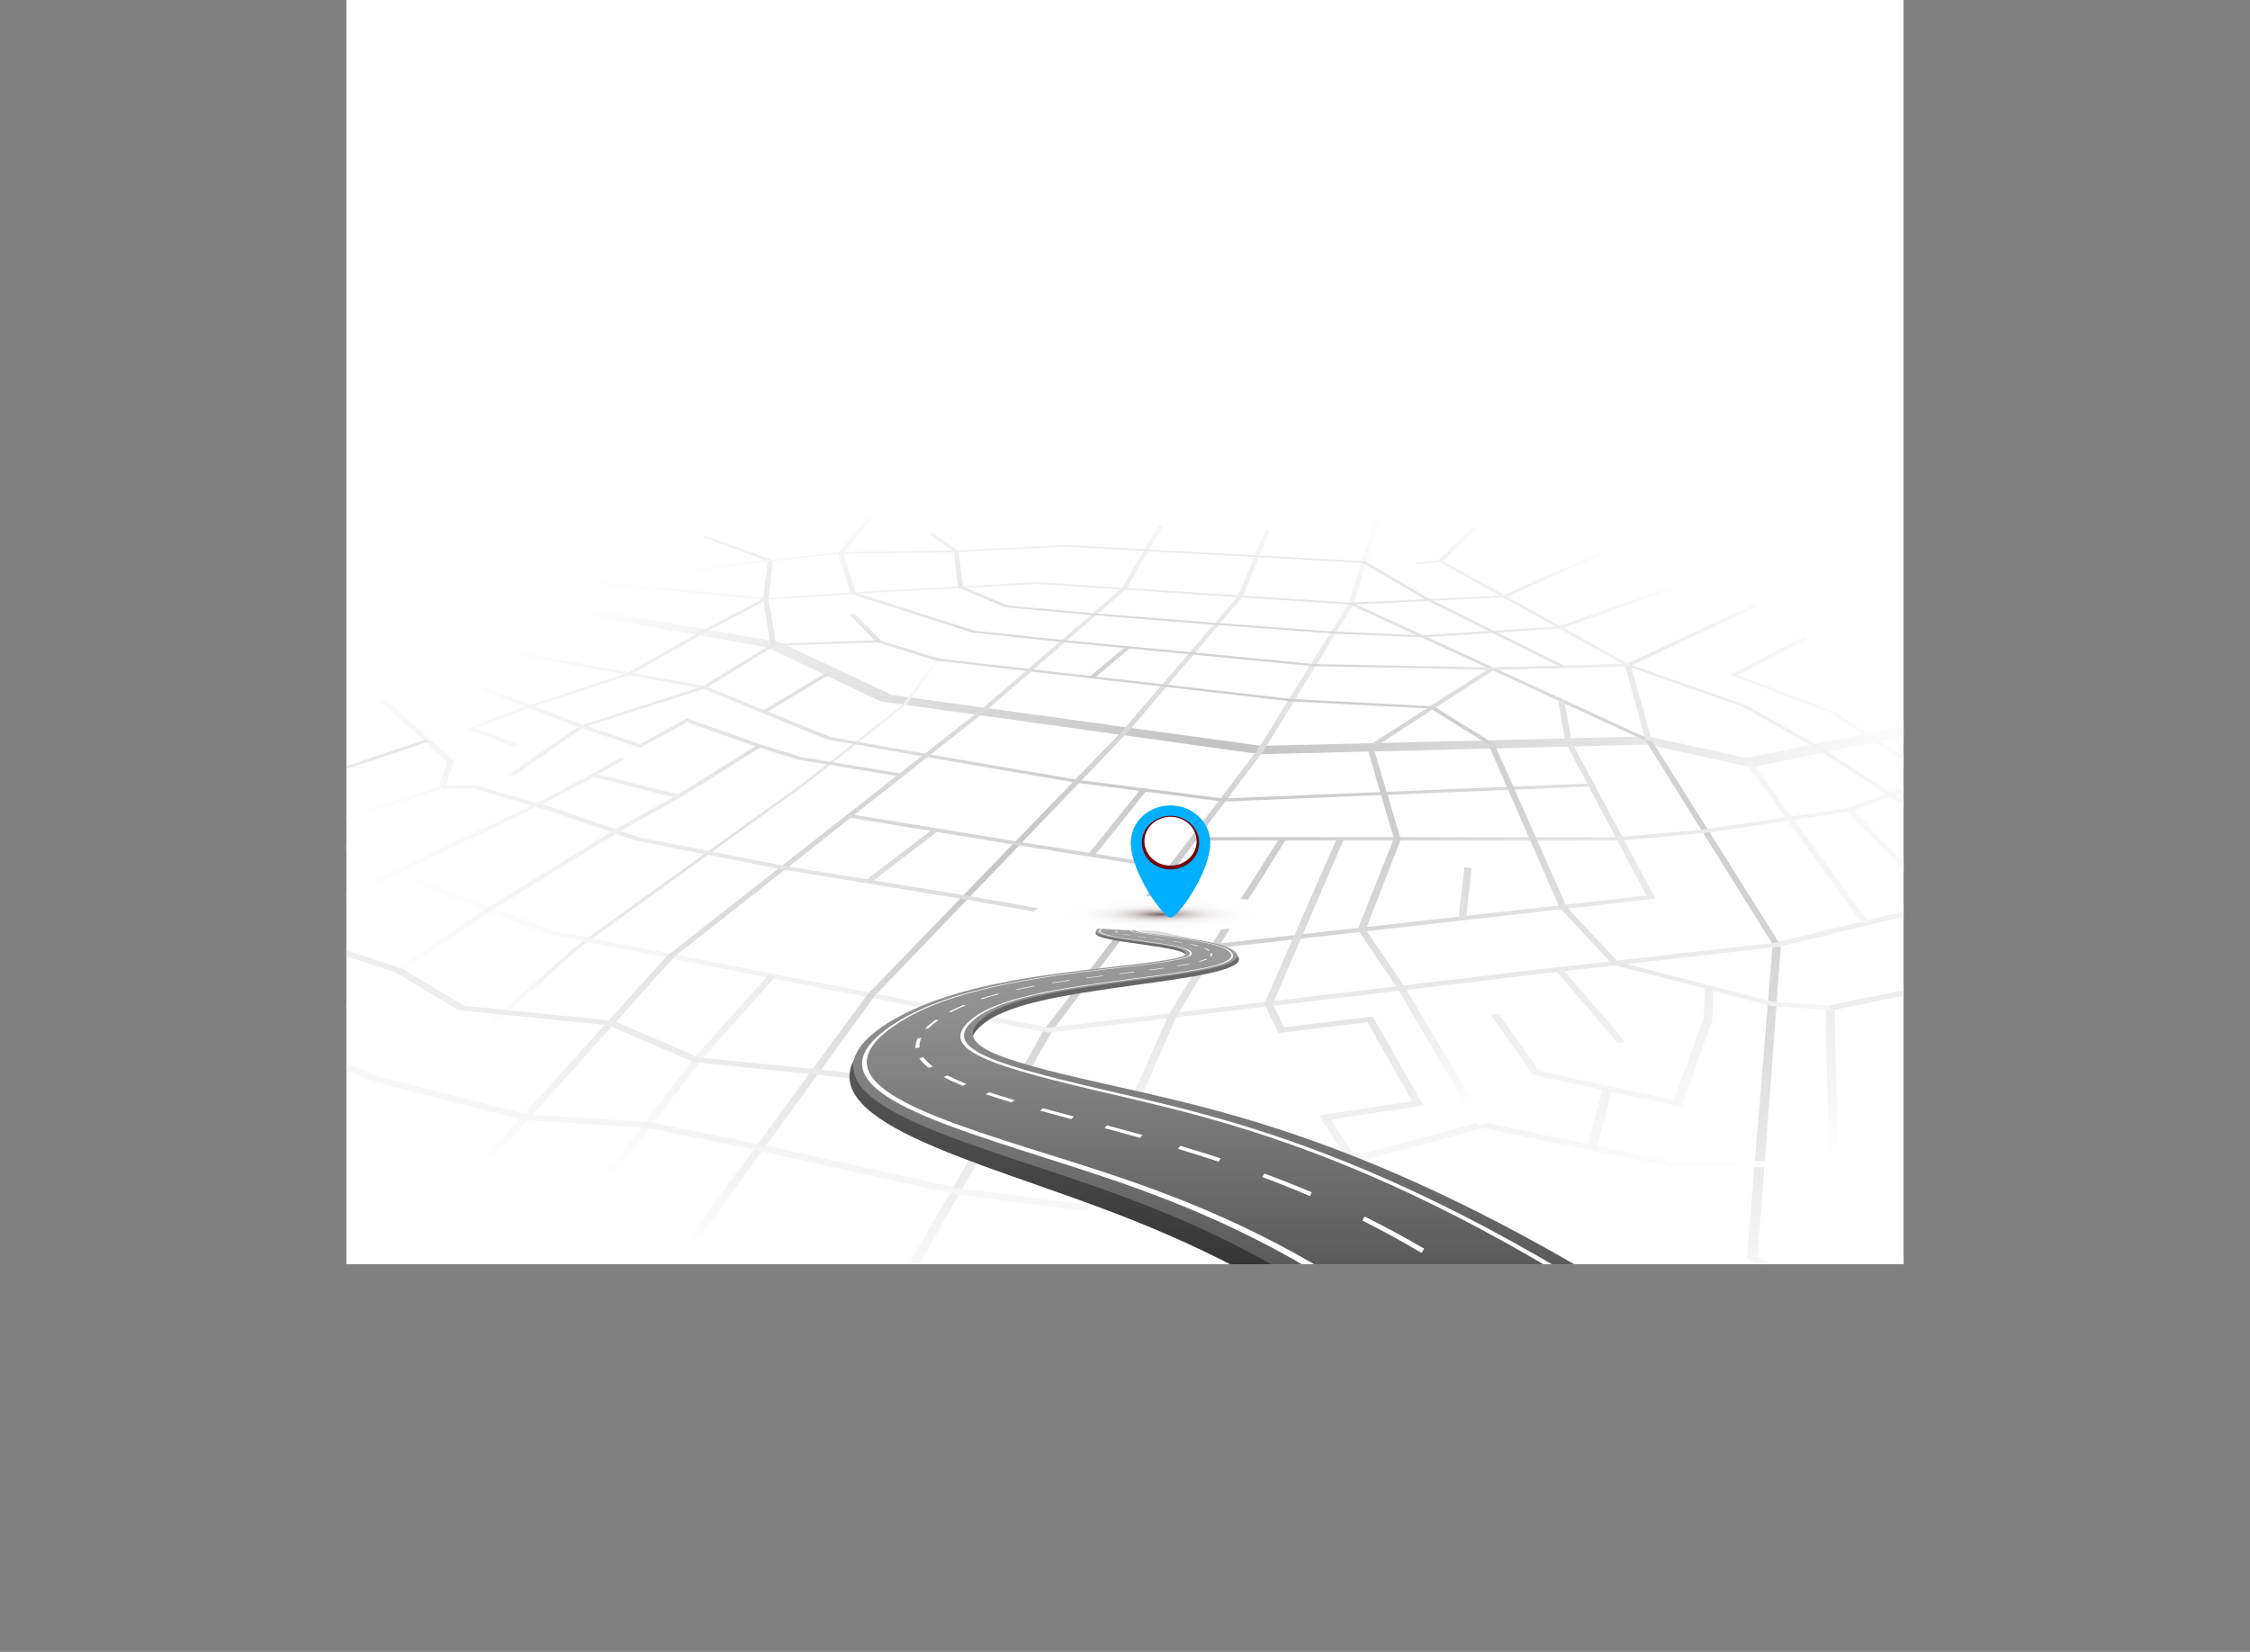 <?xml version="1.0" encoding="UTF-8"?>
<svg xmlns="http://www.w3.org/2000/svg" xmlns:xlink="http://www.w3.org/1999/xlink" viewBox="0 0 974.18 715.39">
  <rect x="0" y="0" width="974.18" height="715.39" fill="#808080" stroke="none"/>
  <defs>
    <style>
      .cls-1 {
        fill: url(#_ÅÂÁ_ÏşÌÌ_È_ËÂÌÚ_27);
        mix-blend-mode: multiply;
      }

      .cls-2 {
        fill: url(#_ÅÂÁ_ÏşÌÌ_È_ËÂÌÚ_6-10);
      }

      .cls-3 {
        fill: url(#_ÅÂÁ_ÏşÌÌ_È_ËÂÌÚ_6-11);
      }

      .cls-4 {
        fill: url(#_ÅÂÁ_ÏşÌÌ_È_ËÂÌÚ_6-16);
      }

      .cls-5 {
        fill: url(#_ÅÂÁ_ÏşÌÌ_È_ËÂÌÚ_6-18);
      }

      .cls-6 {
        fill: url(#_ÅÂÁ_ÏşÌÌ_È_ËÂÌÚ_6-13);
      }

      .cls-7 {
        fill: url(#_ÅÂÁ_ÏşÌÌ_È_ËÂÌÚ_6-15);
      }

      .cls-8 {
        fill: url(#_ÅÂÁ_ÏşÌÌ_È_ËÂÌÚ_6-17);
      }

      .cls-9 {
        fill: url(#_ÅÂÁ_ÏşÌÌ_È_ËÂÌÚ_6-12);
      }

      .cls-10 {
        fill: url(#_ÅÂÁ_ÏşÌÌ_È_ËÂÌÚ_6-14);
      }

      .cls-11 {
        fill: url(#_ÅÂÁ_ÏşÌÌ_È_ËÂÌÚ_6-19);
      }

      .cls-12 {
        fill: url(#_ÅÂÁ_ÏşÌÌ_È_ËÂÌÚ_6-44);
      }

      .cls-13 {
        fill: url(#_ÅÂÁ_ÏşÌÌ_È_ËÂÌÚ_6-40);
      }

      .cls-14 {
        fill: url(#_ÅÂÁ_ÏşÌÌ_È_ËÂÌÚ_6-43);
      }

      .cls-15 {
        fill: url(#_ÅÂÁ_ÏşÌÌ_È_ËÂÌÚ_6-34);
      }

      .cls-16 {
        fill: url(#_ÅÂÁ_ÏşÌÌ_È_ËÂÌÚ_6-35);
      }

      .cls-17 {
        fill: url(#_ÅÂÁ_ÏşÌÌ_È_ËÂÌÚ_6-32);
      }

      .cls-18 {
        fill: url(#_ÅÂÁ_ÏşÌÌ_È_ËÂÌÚ_6-33);
      }

      .cls-19 {
        fill: url(#_ÅÂÁ_ÏşÌÌ_È_ËÂÌÚ_6-22);
      }

      .cls-20 {
        fill: url(#_ÅÂÁ_ÏşÌÌ_È_ËÂÌÚ_6-20);
      }

      .cls-21 {
        fill: url(#_ÅÂÁ_ÏşÌÌ_È_ËÂÌÚ_6-39);
      }

      .cls-22 {
        fill: url(#_ÅÂÁ_ÏşÌÌ_È_ËÂÌÚ_6-38);
      }

      .cls-23 {
        fill: url(#_ÅÂÁ_ÏşÌÌ_È_ËÂÌÚ_6-36);
      }

      .cls-24 {
        fill: url(#_ÅÂÁ_ÏşÌÌ_È_ËÂÌÚ_6-37);
      }

      .cls-25 {
        fill: url(#_ÅÂÁ_ÏşÌÌ_È_ËÂÌÚ_6-24);
      }

      .cls-26 {
        fill: url(#_ÅÂÁ_ÏşÌÌ_È_ËÂÌÚ_6-23);
      }

      .cls-27 {
        fill: url(#_ÅÂÁ_ÏşÌÌ_È_ËÂÌÚ_6-26);
      }

      .cls-28 {
        fill: url(#_ÅÂÁ_ÏşÌÌ_È_ËÂÌÚ_6-21);
      }

      .cls-29 {
        fill: url(#_ÅÂÁ_ÏşÌÌ_È_ËÂÌÚ_6-25);
      }

      .cls-30 {
        fill: url(#_ÅÂÁ_ÏşÌÌ_È_ËÂÌÚ_6-27);
      }

      .cls-31 {
        fill: url(#_ÅÂÁ_ÏşÌÌ_È_ËÂÌÚ_6-28);
      }

      .cls-32 {
        fill: url(#_ÅÂÁ_ÏşÌÌ_È_ËÂÌÚ_6-29);
      }

      .cls-33 {
        fill: url(#_ÅÂÁ_ÏşÌÌ_È_ËÂÌÚ_6-31);
      }

      .cls-34 {
        fill: url(#_ÅÂÁ_ÏşÌÌ_È_ËÂÌÚ_6-30);
      }

      .cls-35 {
        fill: url(#_ÅÂÁ_ÏşÌÌ_È_ËÂÌÚ_6-42);
      }

      .cls-36 {
        fill: url(#_ÅÂÁ_ÏşÌÌ_È_ËÂÌÚ_6-41);
      }

      .cls-37 {
        clip-path: url(#clippath);
      }

      .cls-38 {
        fill: #fff;
      }

      .cls-39 {
        fill: #00afff;
      }

      .cls-40 {
        fill: url(#_ÅÂÁ_ÏşÌÌ_È_ËÂÌÚ_6);
      }

      .cls-41 {
        fill: url(#_ÅÂÁ_ÏşÌÌ_È_ËÂÌÚ_100);
      }

      .cls-42 {
        fill: url(#_ÅÂÁ_ÏşÌÌ_È_ËÂÌÚ_6-3);
      }

      .cls-43 {
        fill: url(#_ÅÂÁ_ÏşÌÌ_È_ËÂÌÚ_6-2);
      }

      .cls-44 {
        fill: url(#_ÅÂÁ_ÏşÌÌ_È_ËÂÌÚ_6-8);
      }

      .cls-45 {
        fill: url(#_ÅÂÁ_ÏşÌÌ_È_ËÂÌÚ_6-9);
      }

      .cls-46 {
        fill: url(#_ÅÂÁ_ÏşÌÌ_È_ËÂÌÚ_6-4);
      }

      .cls-47 {
        fill: url(#_ÅÂÁ_ÏşÌÌ_È_ËÂÌÚ_6-5);
      }

      .cls-48 {
        fill: url(#_ÅÂÁ_ÏşÌÌ_È_ËÂÌÚ_6-6);
      }

      .cls-49 {
        fill: url(#_ÅÂÁ_ÏşÌÌ_È_ËÂÌÚ_6-7);
      }

      .cls-50 {
        isolation: isolate;
      }

      .cls-51 {
        fill: url(#_ÅÂÁ_ÏşÌÌ_È_ËÂÌÚ_24);
      }

      .cls-52 {
        fill: url(#_ÅÂÁ_ÏşÌÌ_È_ËÂÌÚ_18);
      }
    </style>
    <clipPath id="clippath">
      <rect class="cls-38" x="149.98" width="674.22" height="547.5"/>
    </clipPath>
    <radialGradient id="_ÅÂÁ_ÏşÌÌ_È_ËÂÌÚ_6" data-name="ÅÂÁ˚ÏşÌÌ˚È „‡‰ËÂÌÚ 6" cx="507.65" cy="281.73" fx="507.65" fy="281.73" r="114.79" gradientTransform="translate(-845.2 11.34) scale(2.7 1.11)" gradientUnits="userSpaceOnUse">
      <stop offset="0" stop-color="#c2c2c2"/>
      <stop offset="1" stop-color="#fff"/>
    </radialGradient>
    <radialGradient id="_ÅÂÁ_ÏşÌÌ_È_ËÂÌÚ_6-2" data-name="ÅÂÁ˚ÏşÌÌ˚È „‡‰ËÂÌÚ 6" cx="513.52" cy="355.87" fx="513.52" fy="355.87" r="146.34" gradientTransform="translate(-483.67 117.91) scale(1.8 .77)" xlink:href="#_ÅÂÁ_ÏşÌÌ_È_ËÂÌÚ_6"/>
    <radialGradient id="_ÅÂÁ_ÏşÌÌ_È_ËÂÌÚ_6-3" data-name="ÅÂÁ˚ÏşÌÌ˚È „‡‰ËÂÌÚ 6" cx="484.67" cy="340.73" fx="484.67" fy="340.73" r="159.27" xlink:href="#_ÅÂÁ_ÏşÌÌ_È_ËÂÌÚ_6"/>
    <radialGradient id="_ÅÂÁ_ÏşÌÌ_È_ËÂÌÚ_6-4" data-name="ÅÂÁ˚ÏşÌÌ˚È „‡‰ËÂÌÚ 6" cx="548.17" cy="331.38" fx="548.17" fy="331.38" r="185.85" xlink:href="#_ÅÂÁ_ÏşÌÌ_È_ËÂÌÚ_6"/>
    <radialGradient id="_ÅÂÁ_ÏşÌÌ_È_ËÂÌÚ_6-5" data-name="ÅÂÁ˚ÏşÌÌ˚È „‡‰ËÂÌÚ 6" cx="518.95" cy="280.42" fx="518.95" fy="280.42" r="152.6" xlink:href="#_ÅÂÁ_ÏşÌÌ_È_ËÂÌÚ_6"/>
    <radialGradient id="_ÅÂÁ_ÏşÌÌ_È_ËÂÌÚ_6-6" data-name="ÅÂÁ˚ÏşÌÌ˚È „‡‰ËÂÌÚ 6" cx="496.53" cy="329.87" fx="496.53" fy="329.87" r="156.21" xlink:href="#_ÅÂÁ_ÏşÌÌ_È_ËÂÌÚ_6"/>
    <radialGradient id="_ÅÂÁ_ÏşÌÌ_È_ËÂÌÚ_6-7" data-name="ÅÂÁ˚ÏşÌÌ˚È „‡‰ËÂÌÚ 6" cx="486.02" cy="330.44" fx="486.02" fy="330.44" r="159.06" xlink:href="#_ÅÂÁ_ÏşÌÌ_È_ËÂÌÚ_6"/>
    <radialGradient id="_ÅÂÁ_ÏşÌÌ_È_ËÂÌÚ_6-8" data-name="ÅÂÁ˚ÏşÌÌ˚È „‡‰ËÂÌÚ 6" cx="528.19" cy="290.24" fx="528.19" fy="290.24" r="170.67" xlink:href="#_ÅÂÁ_ÏşÌÌ_È_ËÂÌÚ_6"/>
    <radialGradient id="_ÅÂÁ_ÏşÌÌ_È_ËÂÌÚ_6-9" data-name="ÅÂÁ˚ÏşÌÌ˚È „‡‰ËÂÌÚ 6" cx="507.92" cy="284.56" fx="507.92" fy="284.56" r="121.66" xlink:href="#_ÅÂÁ_ÏşÌÌ_È_ËÂÌÚ_6"/>
    <radialGradient id="_ÅÂÁ_ÏşÌÌ_È_ËÂÌÚ_6-10" data-name="ÅÂÁ˚ÏşÌÌ˚È „‡‰ËÂÌÚ 6" cx="500.72" cy="453.11" fx="500.72" fy="453.11" r="119.43" gradientTransform="translate(-845.2 -1102.55) scale(2.7 3.13)" xlink:href="#_ÅÂÁ_ÏşÌÌ_È_ËÂÌÚ_6"/>
    <radialGradient id="_ÅÂÁ_ÏşÌÌ_È_ËÂÌÚ_6-11" data-name="ÅÂÁ˚ÏşÌÌ˚È „‡‰ËÂÌÚ 6" cx="514.24" cy="304.64" fx="514.24" fy="304.64" r="124.21" xlink:href="#_ÅÂÁ_ÏşÌÌ_È_ËÂÌÚ_6"/>
    <radialGradient id="_ÅÂÁ_ÏşÌÌ_È_ËÂÌÚ_6-12" data-name="ÅÂÁ˚ÏşÌÌ˚È „‡‰ËÂÌÚ 6" cx="463.39" cy="285.39" fx="463.39" fy="285.39" r="176.73" xlink:href="#_ÅÂÁ_ÏşÌÌ_È_ËÂÌÚ_6"/>
    <radialGradient id="_ÅÂÁ_ÏşÌÌ_È_ËÂÌÚ_6-13" data-name="ÅÂÁ˚ÏşÌÌ˚È „‡‰ËÂÌÚ 6" cx="439.29" cy="284.33" fx="439.29" fy="284.33" r="190.34" xlink:href="#_ÅÂÁ_ÏşÌÌ_È_ËÂÌÚ_6"/>
    <radialGradient id="_ÅÂÁ_ÏşÌÌ_È_ËÂÌÚ_6-14" data-name="ÅÂÁ˚ÏşÌÌ˚È „‡‰ËÂÌÚ 6" cx="558.27" cy="278.95" fx="558.27" fy="278.95" r="155.07" xlink:href="#_ÅÂÁ_ÏşÌÌ_È_ËÂÌÚ_6"/>
    <radialGradient id="_ÅÂÁ_ÏşÌÌ_È_ËÂÌÚ_6-15" data-name="ÅÂÁ˚ÏşÌÌ˚È „‡‰ËÂÌÚ 6" cx="456.04" cy="281.13" fx="456.04" fy="281.13" r="207.18" xlink:href="#_ÅÂÁ_ÏşÌÌ_È_ËÂÌÚ_6"/>
    <radialGradient id="_ÅÂÁ_ÏşÌÌ_È_ËÂÌÚ_6-16" data-name="ÅÂÁ˚ÏşÌÌ˚È „‡‰ËÂÌÚ 6" cx="548.71" cy="277.35" fx="548.71" fy="277.35" r="184.18" xlink:href="#_ÅÂÁ_ÏşÌÌ_È_ËÂÌÚ_6"/>
    <radialGradient id="_ÅÂÁ_ÏşÌÌ_È_ËÂÌÚ_6-17" data-name="ÅÂÁ˚ÏşÌÌ˚È „‡‰ËÂÌÚ 6" cx="530.29" cy="283.16" fx="530.29" fy="283.16" r="166.43" xlink:href="#_ÅÂÁ_ÏşÌÌ_È_ËÂÌÚ_6"/>
    <radialGradient id="_ÅÂÁ_ÏşÌÌ_È_ËÂÌÚ_6-18" data-name="ÅÂÁ˚ÏşÌÌ˚È „‡‰ËÂÌÚ 6" cx="491.32" cy="281.75" fx="491.32" fy="281.75" r="110.69" xlink:href="#_ÅÂÁ_ÏşÌÌ_È_ËÂÌÚ_6"/>
    <radialGradient id="_ÅÂÁ_ÏşÌÌ_È_ËÂÌÚ_6-19" data-name="ÅÂÁ˚ÏşÌÌ˚È „‡‰ËÂÌÚ 6" cx="497.43" cy="280.33" fx="497.43" fy="280.33" r="122.31" xlink:href="#_ÅÂÁ_ÏşÌÌ_È_ËÂÌÚ_6"/>
    <radialGradient id="_ÅÂÁ_ÏşÌÌ_È_ËÂÌÚ_6-20" data-name="ÅÂÁ˚ÏşÌÌ˚È „‡‰ËÂÌÚ 6" cx="500.35" cy="272.33" fx="500.35" fy="272.33" r="100.1" xlink:href="#_ÅÂÁ_ÏşÌÌ_È_ËÂÌÚ_6"/>
    <radialGradient id="_ÅÂÁ_ÏşÌÌ_È_ËÂÌÚ_6-21" data-name="ÅÂÁ˚ÏşÌÌ˚È „‡‰ËÂÌÚ 6" cx="501.09" cy="266.17" fx="501.09" fy="266.17" r="91.6" xlink:href="#_ÅÂÁ_ÏşÌÌ_È_ËÂÌÚ_6"/>
    <radialGradient id="_ÅÂÁ_ÏşÌÌ_È_ËÂÌÚ_6-22" data-name="ÅÂÁ˚ÏşÌÌ˚È „‡‰ËÂÌÚ 6" cx="516.81" cy="293.1" fx="516.81" fy="293.1" r="147.75" xlink:href="#_ÅÂÁ_ÏşÌÌ_È_ËÂÌÚ_6"/>
    <radialGradient id="_ÅÂÁ_ÏşÌÌ_È_ËÂÌÚ_6-23" data-name="ÅÂÁ˚ÏşÌÌ˚È „‡‰ËÂÌÚ 6" cx="505.61" cy="240.58" fx="505.61" fy="240.58" r="218.1" xlink:href="#_ÅÂÁ_ÏşÌÌ_È_ËÂÌÚ_6"/>
    <radialGradient id="_ÅÂÁ_ÏşÌÌ_È_ËÂÌÚ_6-24" data-name="ÅÂÁ˚ÏşÌÌ˚È „‡‰ËÂÌÚ 6" cx="534.75" cy="217.46" fx="534.75" fy="217.46" r="251.24" xlink:href="#_ÅÂÁ_ÏşÌÌ_È_ËÂÌÚ_6"/>
    <radialGradient id="_ÅÂÁ_ÏşÌÌ_È_ËÂÌÚ_6-25" data-name="ÅÂÁ˚ÏşÌÌ˚È „‡‰ËÂÌÚ 6" cx="499.8" cy="262.81" fx="499.8" fy="262.81" r="218.71" xlink:href="#_ÅÂÁ_ÏşÌÌ_È_ËÂÌÚ_6"/>
    <radialGradient id="_ÅÂÁ_ÏşÌÌ_È_ËÂÌÚ_6-26" data-name="ÅÂÁ˚ÏşÌÌ˚È „‡‰ËÂÌÚ 6" cx="568.23" cy="276.9" fx="568.23" fy="276.9" r="209.6" xlink:href="#_ÅÂÁ_ÏşÌÌ_È_ËÂÌÚ_6"/>
    <radialGradient id="_ÅÂÁ_ÏşÌÌ_È_ËÂÌÚ_6-27" data-name="ÅÂÁ˚ÏşÌÌ˚È „‡‰ËÂÌÚ 6" cx="568.47" cy="272.88" fx="568.47" fy="272.88" r="220.17" xlink:href="#_ÅÂÁ_ÏşÌÌ_È_ËÂÌÚ_6"/>
    <radialGradient id="_ÅÂÁ_ÏşÌÌ_È_ËÂÌÚ_6-28" data-name="ÅÂÁ˚ÏşÌÌ˚È „‡‰ËÂÌÚ 6" cx="530.26" cy="280.38" fx="530.26" fy="280.38" r="157.26" xlink:href="#_ÅÂÁ_ÏşÌÌ_È_ËÂÌÚ_6"/>
    <radialGradient id="_ÅÂÁ_ÏşÌÌ_È_ËÂÌÚ_6-29" data-name="ÅÂÁ˚ÏşÌÌ˚È „‡‰ËÂÌÚ 6" cx="488.92" cy="274.01" fx="488.92" fy="274.01" r="91.2" xlink:href="#_ÅÂÁ_ÏşÌÌ_È_ËÂÌÚ_6"/>
    <radialGradient id="_ÅÂÁ_ÏşÌÌ_È_ËÂÌÚ_6-30" data-name="ÅÂÁ˚ÏşÌÌ˚È „‡‰ËÂÌÚ 6" cx="501.29" cy="276.46" fx="501.29" fy="276.46" r="165.2" xlink:href="#_ÅÂÁ_ÏşÌÌ_È_ËÂÌÚ_6"/>
    <radialGradient id="_ÅÂÁ_ÏşÌÌ_È_ËÂÌÚ_6-31" data-name="ÅÂÁ˚ÏşÌÌ˚È „‡‰ËÂÌÚ 6" cx="528.31" cy="270.74" fx="528.31" fy="270.74" r="148.81" xlink:href="#_ÅÂÁ_ÏşÌÌ_È_ËÂÌÚ_6"/>
    <radialGradient id="_ÅÂÁ_ÏşÌÌ_È_ËÂÌÚ_6-32" data-name="ÅÂÁ˚ÏşÌÌ˚È „‡‰ËÂÌÚ 6" cx="104.31" cy="275.69" fx="104.31" fy="275.69" r="574.43" xlink:href="#_ÅÂÁ_ÏşÌÌ_È_ËÂÌÚ_6"/>
    <radialGradient id="_ÅÂÁ_ÏşÌÌ_È_ËÂÌÚ_6-33" data-name="ÅÂÁ˚ÏşÌÌ˚È „‡‰ËÂÌÚ 6" cx="-1210.98" cy="278.97" fx="-1210.98" fy="278.97" r="2154.05" xlink:href="#_ÅÂÁ_ÏşÌÌ_È_ËÂÌÚ_6"/>
    <radialGradient id="_ÅÂÁ_ÏşÌÌ_È_ËÂÌÚ_6-34" data-name="ÅÂÁ˚ÏşÌÌ˚È „‡‰ËÂÌÚ 6" cx="500.48" cy="269.76" fx="500.48" fy="269.76" r="98.55" xlink:href="#_ÅÂÁ_ÏşÌÌ_È_ËÂÌÚ_6"/>
    <radialGradient id="_ÅÂÁ_ÏşÌÌ_È_ËÂÌÚ_6-35" data-name="ÅÂÁ˚ÏşÌÌ˚È „‡‰ËÂÌÚ 6" cx="503.8" cy="273.09" fx="503.8" fy="273.09" r="104.82" xlink:href="#_ÅÂÁ_ÏşÌÌ_È_ËÂÌÚ_6"/>
    <radialGradient id="_ÅÂÁ_ÏşÌÌ_È_ËÂÌÚ_6-36" data-name="ÅÂÁ˚ÏşÌÌ˚È „‡‰ËÂÌÚ 6" cx="499.34" cy="264.87" fx="499.34" fy="264.87" r="87.43" xlink:href="#_ÅÂÁ_ÏşÌÌ_È_ËÂÌÚ_6"/>
    <radialGradient id="_ÅÂÁ_ÏşÌÌ_È_ËÂÌÚ_6-37" data-name="ÅÂÁ˚ÏşÌÌ˚È „‡‰ËÂÌÚ 6" cx="557.9" cy="235.53" fx="557.9" fy="235.53" r="263.66" xlink:href="#_ÅÂÁ_ÏşÌÌ_È_ËÂÌÚ_6"/>
    <radialGradient id="_ÅÂÁ_ÏşÌÌ_È_ËÂÌÚ_6-38" data-name="ÅÂÁ˚ÏşÌÌ˚È „‡‰ËÂÌÚ 6" cx="510.23" cy="258.7" fx="510.23" fy="258.7" r="243.47" xlink:href="#_ÅÂÁ_ÏşÌÌ_È_ËÂÌÚ_6"/>
    <radialGradient id="_ÅÂÁ_ÏşÌÌ_È_ËÂÌÚ_6-39" data-name="ÅÂÁ˚ÏşÌÌ˚È „‡‰ËÂÌÚ 6" cx="500.37" cy="281.69" fx="500.37" fy="281.69" r="204.57" xlink:href="#_ÅÂÁ_ÏşÌÌ_È_ËÂÌÚ_6"/>
    <radialGradient id="_ÅÂÁ_ÏşÌÌ_È_ËÂÌÚ_6-40" data-name="ÅÂÁ˚ÏşÌÌ˚È „‡‰ËÂÌÚ 6" cx="508.74" cy="275.13" fx="508.74" fy="275.13" r="169.41" xlink:href="#_ÅÂÁ_ÏşÌÌ_È_ËÂÌÚ_6"/>
    <radialGradient id="_ÅÂÁ_ÏşÌÌ_È_ËÂÌÚ_6-41" data-name="ÅÂÁ˚ÏşÌÌ˚È „‡‰ËÂÌÚ 6" cx="500.72" cy="278.14" fx="500.72" fy="278.14" r="158.32" xlink:href="#_ÅÂÁ_ÏşÌÌ_È_ËÂÌÚ_6"/>
    <radialGradient id="_ÅÂÁ_ÏşÌÌ_È_ËÂÌÚ_6-42" data-name="ÅÂÁ˚ÏşÌÌ˚È „‡‰ËÂÌÚ 6" cx="499.49" cy="277.23" fx="499.49" fy="277.23" r="108.81" xlink:href="#_ÅÂÁ_ÏşÌÌ_È_ËÂÌÚ_6"/>
    <radialGradient id="_ÅÂÁ_ÏşÌÌ_È_ËÂÌÚ_6-43" data-name="ÅÂÁ˚ÏşÌÌ˚È „‡‰ËÂÌÚ 6" cx="515.93" cy="279.17" fx="515.93" fy="279.17" r="149.98" xlink:href="#_ÅÂÁ_ÏşÌÌ_È_ËÂÌÚ_6"/>
    <radialGradient id="_ÅÂÁ_ÏşÌÌ_È_ËÂÌÚ_6-44" data-name="ÅÂÁ˚ÏşÌÌ˚È „‡‰ËÂÌÚ 6" cx="451.25" cy="250.03" fx="451.25" fy="250.03" r="248.85" xlink:href="#_ÅÂÁ_ÏşÌÌ_È_ËÂÌÚ_6"/>
    <linearGradient id="_ÅÂÁ_ÏşÌÌ_È_ËÂÌÚ_24" data-name="ÅÂÁ˚ÏşÌÌ˚È „‡‰ËÂÌÚ 24" x1="598.52" y1="640.41" x2="598.52" y2="395.22" gradientTransform="translate(-12.33 -9.08) scale(1 1.02) skewX(1.54)" gradientUnits="userSpaceOnUse">
      <stop offset="0" stop-color="#0f0f0f"/>
      <stop offset="1" stop-color="#737373"/>
    </linearGradient>
    <linearGradient id="_ÅÂÁ_ÏşÌÌ_È_ËÂÌÚ_18" data-name="ÅÂÁ˚ÏşÌÌ˚È „‡‰ËÂÌÚ 18" x1="588.51" y1="680.36" x2="588.51" y2="391.95" gradientUnits="userSpaceOnUse">
      <stop offset="0" stop-color="#1a1a1a"/>
      <stop offset="1" stop-color="#a6a6a6"/>
    </linearGradient>
    <radialGradient id="_ÅÂÁ_ÏşÌÌ_È_ËÂÌÚ_27" data-name="ÅÂÁ˚ÏşÌÌ˚È „‡‰ËÂÌÚ 27" cx="495.93" cy="133.72" fx="495.93" fy="133.72" r="34.98" gradientTransform="translate(-305.82 366.56) scale(1.63 .22)" gradientUnits="userSpaceOnUse">
      <stop offset="0" stop-color="#705b5b"/>
      <stop offset=".01" stop-color="#776363"/>
      <stop offset=".06" stop-color="#978888"/>
      <stop offset=".12" stop-color="#b3a8a8"/>
      <stop offset=".18" stop-color="#cbc3c3"/>
      <stop offset=".26" stop-color="#ded9d9"/>
      <stop offset=".34" stop-color="#edeaea"/>
      <stop offset=".45" stop-color="#f7f6f6"/>
      <stop offset=".59" stop-color="#fdfdfd"/>
      <stop offset="1" stop-color="#fff"/>
    </radialGradient>
    <linearGradient id="_ÅÂÁ_ÏşÌÌ_È_ËÂÌÚ_100" data-name="ÅÂÁ˚ÏşÌÌ˚È „‡‰ËÂÌÚ 100" x1="573.37" y1="371.78" x2="574.19" y2="371.78" gradientUnits="userSpaceOnUse">
      <stop offset="0" stop-color="#750000"/>
      <stop offset=".52" stop-color="#d60000"/>
      <stop offset="1" stop-color="#ff8585"/>
    </linearGradient>
  </defs>
  <g class="cls-50">
    <g id="_ëÎÓÈ_1" data-name="ëÎÓÈ 1">
      <g>
        <rect class="cls-38" x="149.98" width="674.22" height="547.5"/>
        <g class="cls-37">
          <g>
            <polygon class="cls-40" points="758.33 332.33 713.92 322.47 545.63 326.63 544.89 326.53 381.26 303.76 332.24 280.4 231.05 262.56 235.54 260.29 337.42 278.07 386.21 300.98 546.09 323.02 713.69 318.91 756.08 328.23 865.26 306.21 871.44 309.24 758.33 332.33"/>
            <polygon class="cls-43" points="163.9 487.59 161.67 486.99 249.71 409.55 347.3 339.37 391.11 304.91 408.52 281.25 409.79 281.34 392.49 305.07 348.78 339.66 251.52 410.01 163.9 487.59"/>
            <polygon class="cls-42" points="383.48 572.92 379.28 571.97 452.19 445.83 544.56 324.59 583.91 261.29 595.51 223.86 597.51 224 586.15 261.51 547.19 325.01 455.56 446.53 383.48 572.92"/>
            <polygon class="cls-46" points="898.28 617.41 756.34 545.06 756.42 544.12 767.53 408.98 712.57 320.86 584.47 261.8 449.15 252.91 387.81 256.17 331.33 259.8 257.77 252.64 258.88 251.89 331.82 258.97 387.7 255.39 449.27 252.13 449.45 252.14 585.57 261.05 715.04 320.5 771.07 409.47 761.05 544.26 899.92 614.66 898.28 617.41"/>
            <polygon class="cls-47" points="453.73 447.22 453.27 447.13 236.77 404.57 169.64 378.79 133.9 359.81 119.16 323.34 122.08 322.72 137.04 358.95 172.34 377.49 239.16 403.01 454.09 445.05 662.7 420.23 768.43 408.27 839.9 390.93 840.62 391.07 973.74 416.54 974.18 418.25 841.3 392.73 770.45 409.99 664.09 422.09 453.73 447.22"/>
            <polygon class="cls-48" points="182.8 536.07 179.05 535.33 288.93 413.86 424.03 307.87 485.62 254.82 501.56 227.61 503.54 227.74 487.73 255.05 426.35 308.31 291.85 414.48 182.8 536.07"/>
            <polygon class="cls-49" points="297.66 543.06 293.76 542.24 375.44 430.8 485.99 316.48 535.95 258.14 547.79 229.57 549.81 229.71 538.14 258.36 488.48 316.89 378.6 431.45 297.66 543.06"/>
            <polygon class="cls-44" points="467.9 525 506.01 439.44 523.9 410.24 487.37 401.93 417.31 389.41 338.45 376.52 274.87 363.96 238.22 351.27 204.76 341.46 189.68 341.46 193.56 330.08 164.5 303.59 167.09 302.91 196.56 329.54 193.02 340.16 206.4 340.16 206.66 340.24 240.39 350.08 276.84 362.66 339.95 375.06 418.53 387.85 488.53 400.31 528.08 409.26 509.43 440.08 473.81 521.47 535.12 514.49 641.27 485.86 723.43 502.87 791.67 502.87 790.49 435.69 830.93 427.49 831.73 427.69 959 459.23 959.06 461.19 832.12 429.61 794.29 437.32 796.01 505.5 723.53 505.42 642.14 488.5 536.28 517.18 467.9 525"/>
            <polygon class="cls-45" points="700.33 364.15 687.93 340.65 529.39 347.15 529.13 347.11 465.95 338.98 400.35 327.72 357.8 320.17 304 298.13 212.45 281.51 214.07 280.65 305.78 297.24 305.9 297.29 359.67 319.22 401.58 326.59 466.88 337.76 529.51 345.79 690.02 339.24 702.42 362.41 737.71 359.21 799.64 350.05 859.77 327.91 862.26 328.96 801.66 351.34 739.26 360.6 700.33 364.15"/>
            <path class="cls-2" d="m523.41,410.97l29.9-46.96h-36.54l-.12-1.46h185.85l14.26,26.64-193.35,21.78Zm33.14-46.96l-28,44.52,184.3-20.68-12.59-23.85h-143.71Z"/>
            <polygon class="cls-3" points="639.84 487.41 605.06 428.09 587.86 402.56 587.95 402.32 603.47 363.16 591.85 323.44 592.1 323.28 645.3 289.08 703.98 287.57 758.12 262.35 760.19 262.97 705.62 288.51 647 290.03 594.69 323.86 606.51 363.51 591.31 402.64 608.36 427.69 643.56 486.96 639.84 487.41"/>
            <polygon class="cls-9" points="947.14 380.69 849.97 365.8 786.55 324.26 754.43 306.02 706.35 289.16 715.19 320.77 712.42 320.59 703.25 286.93 756.36 305.53 788.77 323.85 851.4 364.67 946.6 379.21 947.14 380.69"/>
            <polygon class="cls-6" points="929.86 357.76 860.48 351.27 808.82 319.75 792.88 308.87 749.11 292.32 780.91 275.57 783.13 276.23 752.53 292.44 795.02 308.5 811.12 319.43 861.63 350.1 928.97 356.38 929.86 357.76"/>
            <polygon class="cls-10" points="955.53 543.95 850.56 511.93 829.65 428.07 838.86 391.43 849.06 364.84 859.46 350.33 859.51 327.88 894.45 325.62 896.14 326.81 862.52 328.99 862.61 351.11 852.29 365.68 842.32 392.27 833.43 428.91 854.47 510.64 955.62 541.35 955.53 543.95"/>
            <polygon class="cls-7" points="690.39 339.95 687.55 339.95 677.83 321.53 674.6 303.17 677.23 303.33 680.57 321.62 690.39 339.95"/>
            <polygon class="cls-4" points=".23 393.64 0 392.24 135.19 358.84 190.71 340.35 191.99 341.28 136.1 359.95 .23 393.64"/>
            <polygon class="cls-8" points="222.63 335.88 220.25 335.48 250.94 314.24 304 297.38 333.6 279.19 330.44 259.48 332.39 242.96 303.97 232.56 305.66 232.06 334.58 242.6 332.72 259.33 336.08 279.28 305.56 298.06 252.84 314.87 222.63 335.88"/>
            <polygon class="cls-5" points="293.89 345.86 254.95 335.97 268.28 328.16 270.44 328.71 259.08 335.39 293.48 344.09 326.97 323.22 297.48 312.75 277.22 323.87 250.86 315.03 206.88 298.1 209.03 297.27 252.96 314.1 277.19 322.19 297.45 311.12 330.62 322.85 293.89 345.86"/>
            <polygon class="cls-11" points="389.52 336.28 345.38 328.95 327.86 323.53 329.73 322.53 347.11 327.88 390.74 335.08 389.52 336.28"/>
            <polygon class="cls-20" points="646.47 290.04 568.64 288.53 460.1 278.09 420.76 273.92 368.38 257.18 362.85 239.46 362.91 239.39 376.1 223.89 378.03 223.98 365 239.42 370.54 256.73 422.18 273.17 460.76 277.21 516.23 282.51 568.76 287.57 645.97 289.06 702.66 287.6 649.79 258.19 650.23 257.99 693.24 238.95 695.09 239.46 652.56 258.37 706.94 288.48 646.47 290.04"/>
            <polygon class="cls-28" points="585.3 261.83 584.74 261.02 649.36 257.95 622.38 242.89 637.59 228.29 639.55 228.59 624.75 242.91 652.99 258.61 585.3 261.83"/>
            <polygon class="cls-19" points="792.81 437.51 766.97 435.7 698.14 417.71 675.18 392.94 644.46 322.5 619.42 306.87 559.14 303.77 405.06 286.08 379.9 278.18 334.74 279.69 334.94 278.77 380.89 277.24 406.36 285.21 559.43 302.74 620.72 305.87 647.05 322.21 678.37 392.84 700.49 416.46 767.27 433.84 791.96 435.5 792.81 437.51"/>
            <polygon class="cls-26" points="727.95 479.38 663.78 465.54 645.46 439.43 648.81 439 666.44 463.86 724.71 476.38 737.6 441.15 738.19 427.39 741.83 428 741.32 441.93 727.95 479.38"/>
            <polygon class="cls-25" points="691.16 497.51 687.1 496.52 694.23 470.94 698.11 471.83 691.16 497.51"/>
            <polygon class="cls-29" points="583.58 502.76 571.03 483 611.42 476.98 592.05 442.67 553.52 447.38 547.4 434.71 578.83 363.06 581.8 363.51 551.07 434.83 556 444.89 594.32 440.22 616.37 478.78 576.24 484.79 587.31 502.03 583.58 502.76"/>
            <polygon class="cls-27" points="45.32 437.09 43.51 435.92 170.01 377.66 231.35 348.25 256 335.36 258.03 336 233.34 348.98 171.91 378.55 45.32 437.09"/>
            <polygon class="cls-30" points="108.83 464.6 106.09 463.67 210.55 393.43 265.36 359.75 292.62 344.63 294.75 345.32 267.58 360.45 213.01 394.16 108.83 464.6"/>
            <polygon class="cls-31" points="222.69 323.52 201.82 315.62 228.57 305.56 271.61 291.53 303 273.64 330.67 259.2 332.49 259.57 304.91 274.02 273.15 292.16 229.99 306.27 205.88 315.37 224.91 322.54 222.69 323.52"/>
            <polygon class="cls-32" points="379.26 277.91 367.73 266.2 369.93 265.82 381.52 277.5 379.26 277.91"/>
            <polygon class="cls-34" points="506.8 376.52 439.94 365.93 367.06 353.97 368.37 352.66 441.03 364.53 507.66 375.05 506.8 376.52"/>
            <polygon class="cls-33" points="634.81 397.9 631.51 397.5 634.04 375.6 637.18 375.96 634.81 397.9"/>
            <polygon class="cls-17" points="839.04 391.9 799.32 350.74 802.14 350.63 842.14 391.76 839.04 391.9"/>
            <polygon class="cls-18" points="809.38 399.81 806.09 399.81 755.81 330.27 758.58 330.27 809.38 399.81"/>
            <polygon class="cls-15" points="616.01 276.04 615.84 276.03 577.28 274.38 526.68 270.65 473.41 266.42 435.23 263.03 414.84 254.46 412.89 238.85 402.3 231.35 404.17 231.03 414.99 238.69 417.02 254.11 436.55 262.29 473.94 265.6 527.03 269.8 577.39 273.51 615.58 275.13 674.71 271.33 726.66 252.88 728.52 253.49 676.18 272.16 675.9 272.18 616.01 276.04"/>
            <polygon class="cls-16" points="675.91 289 616.89 259.58 589.92 243.76 461.41 236.75 414 239.08 363.97 239.79 333.65 243.13 299.14 247.3 298.82 246.6 333.28 242.44 364.03 239.09 413.98 238.38 461.48 236.05 461.64 236.06 591.14 243.1 618.73 259.21 677.78 288.52 675.91 289"/>
            <polygon class="cls-23" points="613.77 244.35 612.85 243.65 623.09 242.56 624.03 243.25 613.77 244.35"/>
            <polygon class="cls-24" points="266.63 508.02 262.91 507.4 299.95 458.84 332.49 422.45 335.59 423.02 303.31 459.43 266.63 508.02"/>
            <polygon class="cls-22" points="565.23 568.03 534.05 516.54 487.16 484.96 437.35 474.9 352.33 465.25 300.34 460.04 263.32 444.01 198.35 437.46 171.1 421.05 116.48 402.95 133.91 359.59 137.09 359.28 120.33 401.76 174.11 419.5 200.94 435.55 265.77 442.14 302.71 458.04 353.54 463.02 438.48 472.63 489.31 482.83 537.71 515.37 569.36 566.96 565.23 568.03"/>
            <polygon class="cls-21" points="470.43 524.62 413.33 517.17 328.01 498.24 279.33 488.37 226.38 485.04 161.95 468.57 122.42 452.48 61.47 428.38 75.86 373.82 76.2 373.6 126.54 339.63 184.35 320.28 185.66 321.08 128.53 340.27 79.16 373.75 65.52 427.01 125.51 450.57 164.79 466.48 228.61 482.7 281.01 485.95 329.9 495.79 414.69 514.52 471.29 521.85 470.43 524.62"/>
            <polygon class="cls-13" points="377.16 382.14 374.57 381.39 403.84 359.1 406.34 359.77 377.16 382.14"/>
            <polygon class="cls-36" points="473.92 370.57 471.07 370.03 493.84 341.83 496.52 342.3 473.92 370.57"/>
            <polygon class="cls-35" points="473.9 293.55 471.65 293.12 487.31 280.13 489.49 280.52 473.9 293.55"/>
            <polygon class="cls-14" points="331.88 308.54 329.78 308.04 358.61 290.73 360.65 291.18 331.88 308.54"/>
            <polygon class="cls-12" points="700.42 451.78 673.44 420.07 676.58 419.62 703.75 451.27 700.42 451.78"/>
          </g>
          <g>
            <path class="cls-51" d="m718.18,715.39c-107.18-145.4-199.46-177.75-268.95-202.11-32.32-11.33-60.66-21.27-73.92-33.24-13.26-11.96-8.18-23.82,8.82-34.55,13.65-8.61,31.65-14.6,53.16-18.76,15.06-2.91,30.67-4.76,44.7-6.42,20.2-2.4,31.51-3.88,31.85-5.86.44-2.53-7.88-3.83-20.44-5.6-10.34-1.46-21.07-2.97-18.73-5.31,2.19-2.19,12.82-3.15,20.13-3.81,6.06-.55,9.39-.88,9.63-1.43.3-.67-1.6-.88-5.29-1.29-3.48-.39-8.07-.9-8.65-1.81-.59-.93,4.19-1.59,7.49-2.05,1.78-.25,3.58-.49,3.49-.64l10.27-.09c.62.52-2.29.96-4.97,1.37-3.12.47-5.05.8-4.57,1.21.46.39,2.14.58,5.38.91,4.2.43,10.22,1.04,10.37,2.48.16,1.52-8.17,2.35-15.26,3.05-7.27.72-11.23,1.15-11.65,2.08-.39.86,4.79,1.57,13.88,2.71,12.4,1.55,29.58,3.69,31.41,8.58,2,5.35-21.12,8.53-44.32,11.73-33.62,4.64-57.7,8.48-67.9,18.29-12.99,12.5,11.79,19.26,62.31,31.13,63.24,14.86,161.49,37.95,348.19,182.11l-116.45,57.34Z"/>
            <path class="cls-52" d="m695.2,680.36c-92.57-124.24-179.81-153.08-246.42-175.11-31.25-10.34-58.8-19.44-71.83-30.48-13.1-11.1-8.3-22.16,8.27-32.22,13.37-8.12,31.08-13.79,52.32-17.73,14.9-2.76,30.34-4.52,44.24-6.11,20.03-2.28,31.26-3.7,31.64-5.59.49-2.42-7.73-3.66-20.15-5.35-10.24-1.4-20.87-2.85-18.51-5.1,2.2-2.1,12.79-3.03,20.07-3.67,6.03-.53,9.35-.84,9.6-1.38.31-.65-1.58-.85-5.24-1.25-3.46-.37-8.01-.87-8.57-1.75-.57-.9,4.2-1.54,7.49-1.98,1.78-.24,3.58-.48,3.49-.62l10.23-.09c.61.5-2.3.93-4.98,1.32-3.12.46-5.05.77-4.58,1.16.45.37,2.12.56,5.34.87,4.17.41,10.14,1.01,10.26,2.39.13,1.46-8.18,2.26-15.24,2.94-7.23.69-11.18,1.11-11.62,2-.4.83,4.73,1.51,13.73,2.6,12.28,1.48,29.26,3.53,30.93,8.21,1.83,5.1-21.12,8.14-44.1,11.18-33.25,4.4-57.01,8.03-67.06,17.29-12.73,11.73,11.53,18.04,60.77,29.07,61.23,13.72,155.48,34.83,322.27,161.41l-112.38,47.97Z"/>
            <path class="cls-38" d="m709.6,680.07l-3.47-4.37c-99.25-125.18-186.54-152.94-253.35-174.19-57.23-18.2-105.14-33.44-64.25-59,24.52-15.33,65.79-20.09,93.98-23.35,18.07-2.08,32.4-3.74,32.75-6,.4-2.55-8.07-3.87-20.96-5.61-9.95-1.34-20.32-2.74-18.18-4.87,2.01-2.01,11.86-2.88,19.33-3.53,6.36-.56,9.85-.9,10.11-1.5.3-.71-1.97-.95-5.62-1.35-3.53-.38-7.75-.83-8.33-1.67-.59-.86,3.85-1.45,7.22-1.91,1.96-.26,3.75-.5,3.63-.68v-.02s8.51-.08,8.51-.08l.02.02c.55.47-2.15.87-4.88,1.26-2.68.39-5.32.77-4.79,1.23.5.43,2.62.64,5.63.94,4.24.42,9.76.97,9.81,2.3.05,1.39-7.98,2.15-14.8,2.8-7.38.7-11.75,1.16-12.28,2.15-.5.93,4.83,1.65,14.19,2.79,11.99,1.46,28.55,3.48,29.96,7.99,1.5,4.82-19.83,7.61-43.15,10.65-32.88,4.29-58.36,8.15-69.39,17.89-14.03,12.39,10.38,19.36,61.72,31.18,61.17,14.08,155.42,35.78,316.57,162.67l4.18,3.3-94.16,40.96Zm-206.79-288.02c.02.18-1.77.42-3.7.68-3.33.45-7.71,1.04-7.11,1.88.58.82,4.75,1.27,8.23,1.64,3.75.4,6.08.65,5.78,1.39-.26.63-3.81.97-10.31,1.55-7.37.65-17.09,1.51-19.03,3.48-2.05,2.08,8.21,3.46,18.04,4.78,13.06,1.76,21.65,3.09,21.29,5.71-.33,2.36-14.85,4.04-33.19,6.17-28.03,3.25-69.02,8-92.96,23.15-39.53,25.01,7.99,39.89,64.47,57.58,66.37,20.79,152.83,47.87,252.66,169.6l85.27-35.7c-155.8-123.99-249.36-145.77-310.19-159.93-52.13-12.13-76.77-19.27-62.07-32.05,11.45-9.95,37.18-13.82,70.33-18.13,23.04-2.99,44.14-5.73,42.76-10.45-1.3-4.44-17.69-6.44-29.57-7.9-9.51-1.16-14.91-1.9-14.37-2.87.57-1.03,5.03-1.5,12.55-2.21,6.72-.64,14.65-1.39,14.63-2.74-.03-1.3-5.45-1.84-9.63-2.26-3.07-.31-5.24-.52-5.75-.97-.54-.47,2.15-.86,4.88-1.26,2.66-.39,5.3-.77,4.86-1.22l-7.86.07Z"/>
            <g>
              <path class="cls-38" d="m754.3,655.15c-9.86-9.64-19.25-18.59-28-26.71l3.04-1.74c8.95,8.15,18.57,17.15,28.68,26.85l-3.72,1.59Z"/>
              <path class="cls-38" d="m680.89,588.8c-12.45-10.12-24.41-19.15-35.68-27.02l1.47-1.91c11.44,7.86,23.6,16.89,36.29,27.03l-2.07,1.9Zm-65.38-46.18c-8.55-5.07-17.17-9.77-25.64-14.03l.93-1.75c8.52,4.22,17.21,8.89,25.83,13.92l-1.11,1.85Zm-48.38-24.62c-6.7-2.88-13.63-5.66-20.58-8.25l.84-1.53c6.96,2.56,13.89,5.3,20.59,8.14l-.85,1.64Zm-39.5-14.91c-5.62-1.86-11.38-3.68-17.57-5.54l.95-1.33c6.17,1.83,11.9,3.62,17.51,5.45l-.88,1.42Zm-34.01-10.31c-5.22-1.47-10.37-2.88-15.4-4.24l1.13-1.16c5.01,1.34,10.12,2.72,15.31,4.16l-1.03,1.25Zm-29.84-8.13c-4.62-1.25-9.11-2.47-13.45-3.67l1.33-1.01c4.31,1.18,8.76,2.38,13.35,3.6l-1.23,1.09Zm-25.85-7.24c-4.23-1.27-7.9-2.43-11.23-3.56l1.54-.86c3.31,1.11,6.94,2.25,11.13,3.48l-1.44.94Zm-21.12-7.2c-3.15-1.28-5.94-2.55-8.29-3.78l1.71-.68c2.33,1.2,5.09,2.44,8.22,3.69l-1.63.77Zm-14.67-7.75c-1.81-1.39-3.19-2.79-4.13-4.17l1.77-.45c.95,1.34,2.33,2.71,4.12,4.05l-1.76.57Zm-5.75-8.48c-.1-1.42.22-2.88.92-4.31l1.61-.2c-.66,1.39-.94,2.8-.81,4.18l-1.73.32Zm4.02-8.44c1.09-1.09,2.41-2.2,3.92-3.3.24-.18.49-.36.74-.53h1.29c-.24.16-.48.33-.72.51-1.46,1.07-2.73,2.16-3.77,3.23l-1.45.09Zm11.43-7.23l-1.12-.05c2.01-1.08,4.2-2.1,6.49-3.06l.95.11c-2.23.93-4.36,1.94-6.31,3Zm13.33-5.6l-.77-.15c2.4-.78,4.97-1.54,7.64-2.24l.62.18c-2.62.69-5.14,1.44-7.48,2.21Zm15.19-4.06l-.49-.2c2.47-.54,5.1-1.06,7.83-1.57l.41.21c-2.7.5-5.3,1.02-7.74,1.56Zm15.4-2.88l-.35-.21c2.38-.38,4.92-.77,7.55-1.15l.32.21c-2.62.38-5.15.76-7.52,1.15Zm14.86-2.17l-.31-.21c2.18-.29,4.52-.59,7.15-.92l.31.2c-2.62.33-4.97.63-7.15.92Zm14.11-1.79l-.32-.2,1.76-.21c1.67-.2,3.32-.41,4.94-.61l.35.19c-1.63.2-3.29.41-4.96.61l-1.77.22Zm13.2-1.65l-.38-.18c2.3-.3,4.3-.56,6.12-.82l.43.17c-1.84.26-3.85.53-6.16.83Zm11.93-1.7l-.48-.16c1.96-.32,3.64-.62,5.16-.92l.55.14c-1.54.31-3.25.62-5.23.94Zm9.69-1.98l-.63-.12c1.34-.37,2.42-.74,3.24-1.12l.71.08c-.83.38-1.94.77-3.31,1.15Zm5.09-2.39l-.75-.04c.19-.25.28-.52.26-.78,0-.15-.04-.29-.09-.43h.73c.05.15.09.29.1.44.02.27-.06.54-.26.8Zm-1.49-2.39c-.47-.36-1.1-.71-1.89-1.04l.63-.05c.81.34,1.47.7,1.95,1.07l-.69.02Zm-4.61-1.96c-.97-.27-2.09-.54-3.33-.8l.49-.08c1.26.26,2.4.53,3.39.81l-.55.07Zm-7.02-1.49c-1.19-.2-2.46-.4-3.88-.61l.4-.09c1.44.21,2.72.41,3.92.61l-.44.08Zm-7.83-1.16c-1.35-.18-2.74-.36-3.93-.51l.38-.08c1.19.15,2.58.33,3.93.51l-.39.09Zm-7.76-1.01c-1.45-.19-2.61-.35-3.65-.5l.41-.08c1.03.15,2.18.3,3.63.49l-.39.08Zm-7.01-1.01c-1.14-.19-2.09-.37-2.9-.55l.48-.06c.8.18,1.73.35,2.86.54l-.44.07Zm-5.09-1.16c-.59-.22-.98-.44-1.16-.66l.55-.02c.18.21.56.43,1.13.63l-.53.04Zm-.57-1.33h-.54c.2-.23.55-.44,1.04-.64l.5.02c-.47.19-.8.4-1,.62Zm2.87-1.19l-.43-.03c.76-.17,1.64-.34,2.68-.5l.36.05c-1.02.16-1.87.31-2.61.48Zm5.69-.89l-.3-.05c.97-.11,2.06-.23,3.33-.35l.27.05c-1.26.12-2.34.24-3.3.35Zm6.66-.66l-.26-.05.32-.03c.99-.09,2.01-.18,2.97-.28l.27.05c-.97.09-1.99.19-2.98.28l-.32.03Zm6.43-.63l-.3-.05c1.07-.12,1.96-.23,2.72-.35l.36.04c-.78.12-1.68.23-2.77.36Zm4.92-.76l-.41-.03c.56-.14.98-.28,1.23-.43h.44c-.26.17-.68.32-1.27.46Zm1.59-.9h-.45s0-.02,0-.02c-.02-.15-.13-.28-.33-.41h.43c.21.12.32.26.35.41v.02Zm-1.8-.83c-.45-.12-1.02-.24-1.74-.35l.34-.03c.73.11,1.32.23,1.79.36l-.39.02Zm-3.97-.64c-.73-.08-1.5-.16-2.24-.24l-.21-.02.28-.04.21.02c.74.08,1.52.16,2.25.24l-.29.04Zm-4.83-.52c-.83-.1-1.5-.19-2.06-.28l.34-.03c.55.09,1.21.18,2.03.28l-.3.03Zm-3.56-.6c-.37-.11-.64-.22-.81-.34h.39c.16.11.43.22.8.32l-.37.02Zm-.97-.68h0c.06-.11.24-.22.52-.33h.37c-.28.11-.45.22-.5.33h-.39Zm1.96-.62h-.34c.41-.11.89-.2,1.48-.29l.31.02c-.58.1-1.05.19-1.45.27Zm3.11-.53l-.3-.02c.42-.06.84-.12,1.25-.18l.47-.07.29.02-.47.07c-.41.06-.83.12-1.25.18Zm3.36-.48l-.3-.02c.58-.09,1.03-.17,1.36-.24h.32c-.34.09-.79.17-1.38.26Z"/>
              <path class="cls-38" d="m506.9,392.13h-.34s.05-.09.01-.13h.34s.04.09-.01.13Z"/>
            </g>
          </g>
        </g>
      </g>
      <ellipse class="cls-1" cx="504.53" cy="395.55" rx="57.16" ry="7.58"/>
      <g>
        <path class="cls-41" d="m506.8,349.66c-8.65,0-15.66,6.56-15.66,14.66,0,11.82,12.87,29.58,15.66,29.58s15.66-17.63,15.66-29.58c0-8.1-7.01-14.66-15.66-14.66Zm0,25.24c-6.24,0-11.3-4.74-11.3-10.58s5.06-10.58,11.3-10.58,11.3,4.74,11.3,10.58-5.06,10.58-11.3,10.58Z"/>
        <path class="cls-39" d="m506.8,348.8c-9.5,0-17.2,7.21-17.2,16.1,0,12.98,14.14,32.48,17.2,32.48s17.2-19.36,17.2-32.48c0-8.89-7.7-16.1-17.2-16.1Zm0,27.72c-6.86,0-12.41-5.2-12.41-11.62s5.56-11.62,12.41-11.62,12.41,5.2,12.41,11.62-5.56,11.62-12.41,11.62Z"/>
      </g>
    </g>
  </g>
</svg>